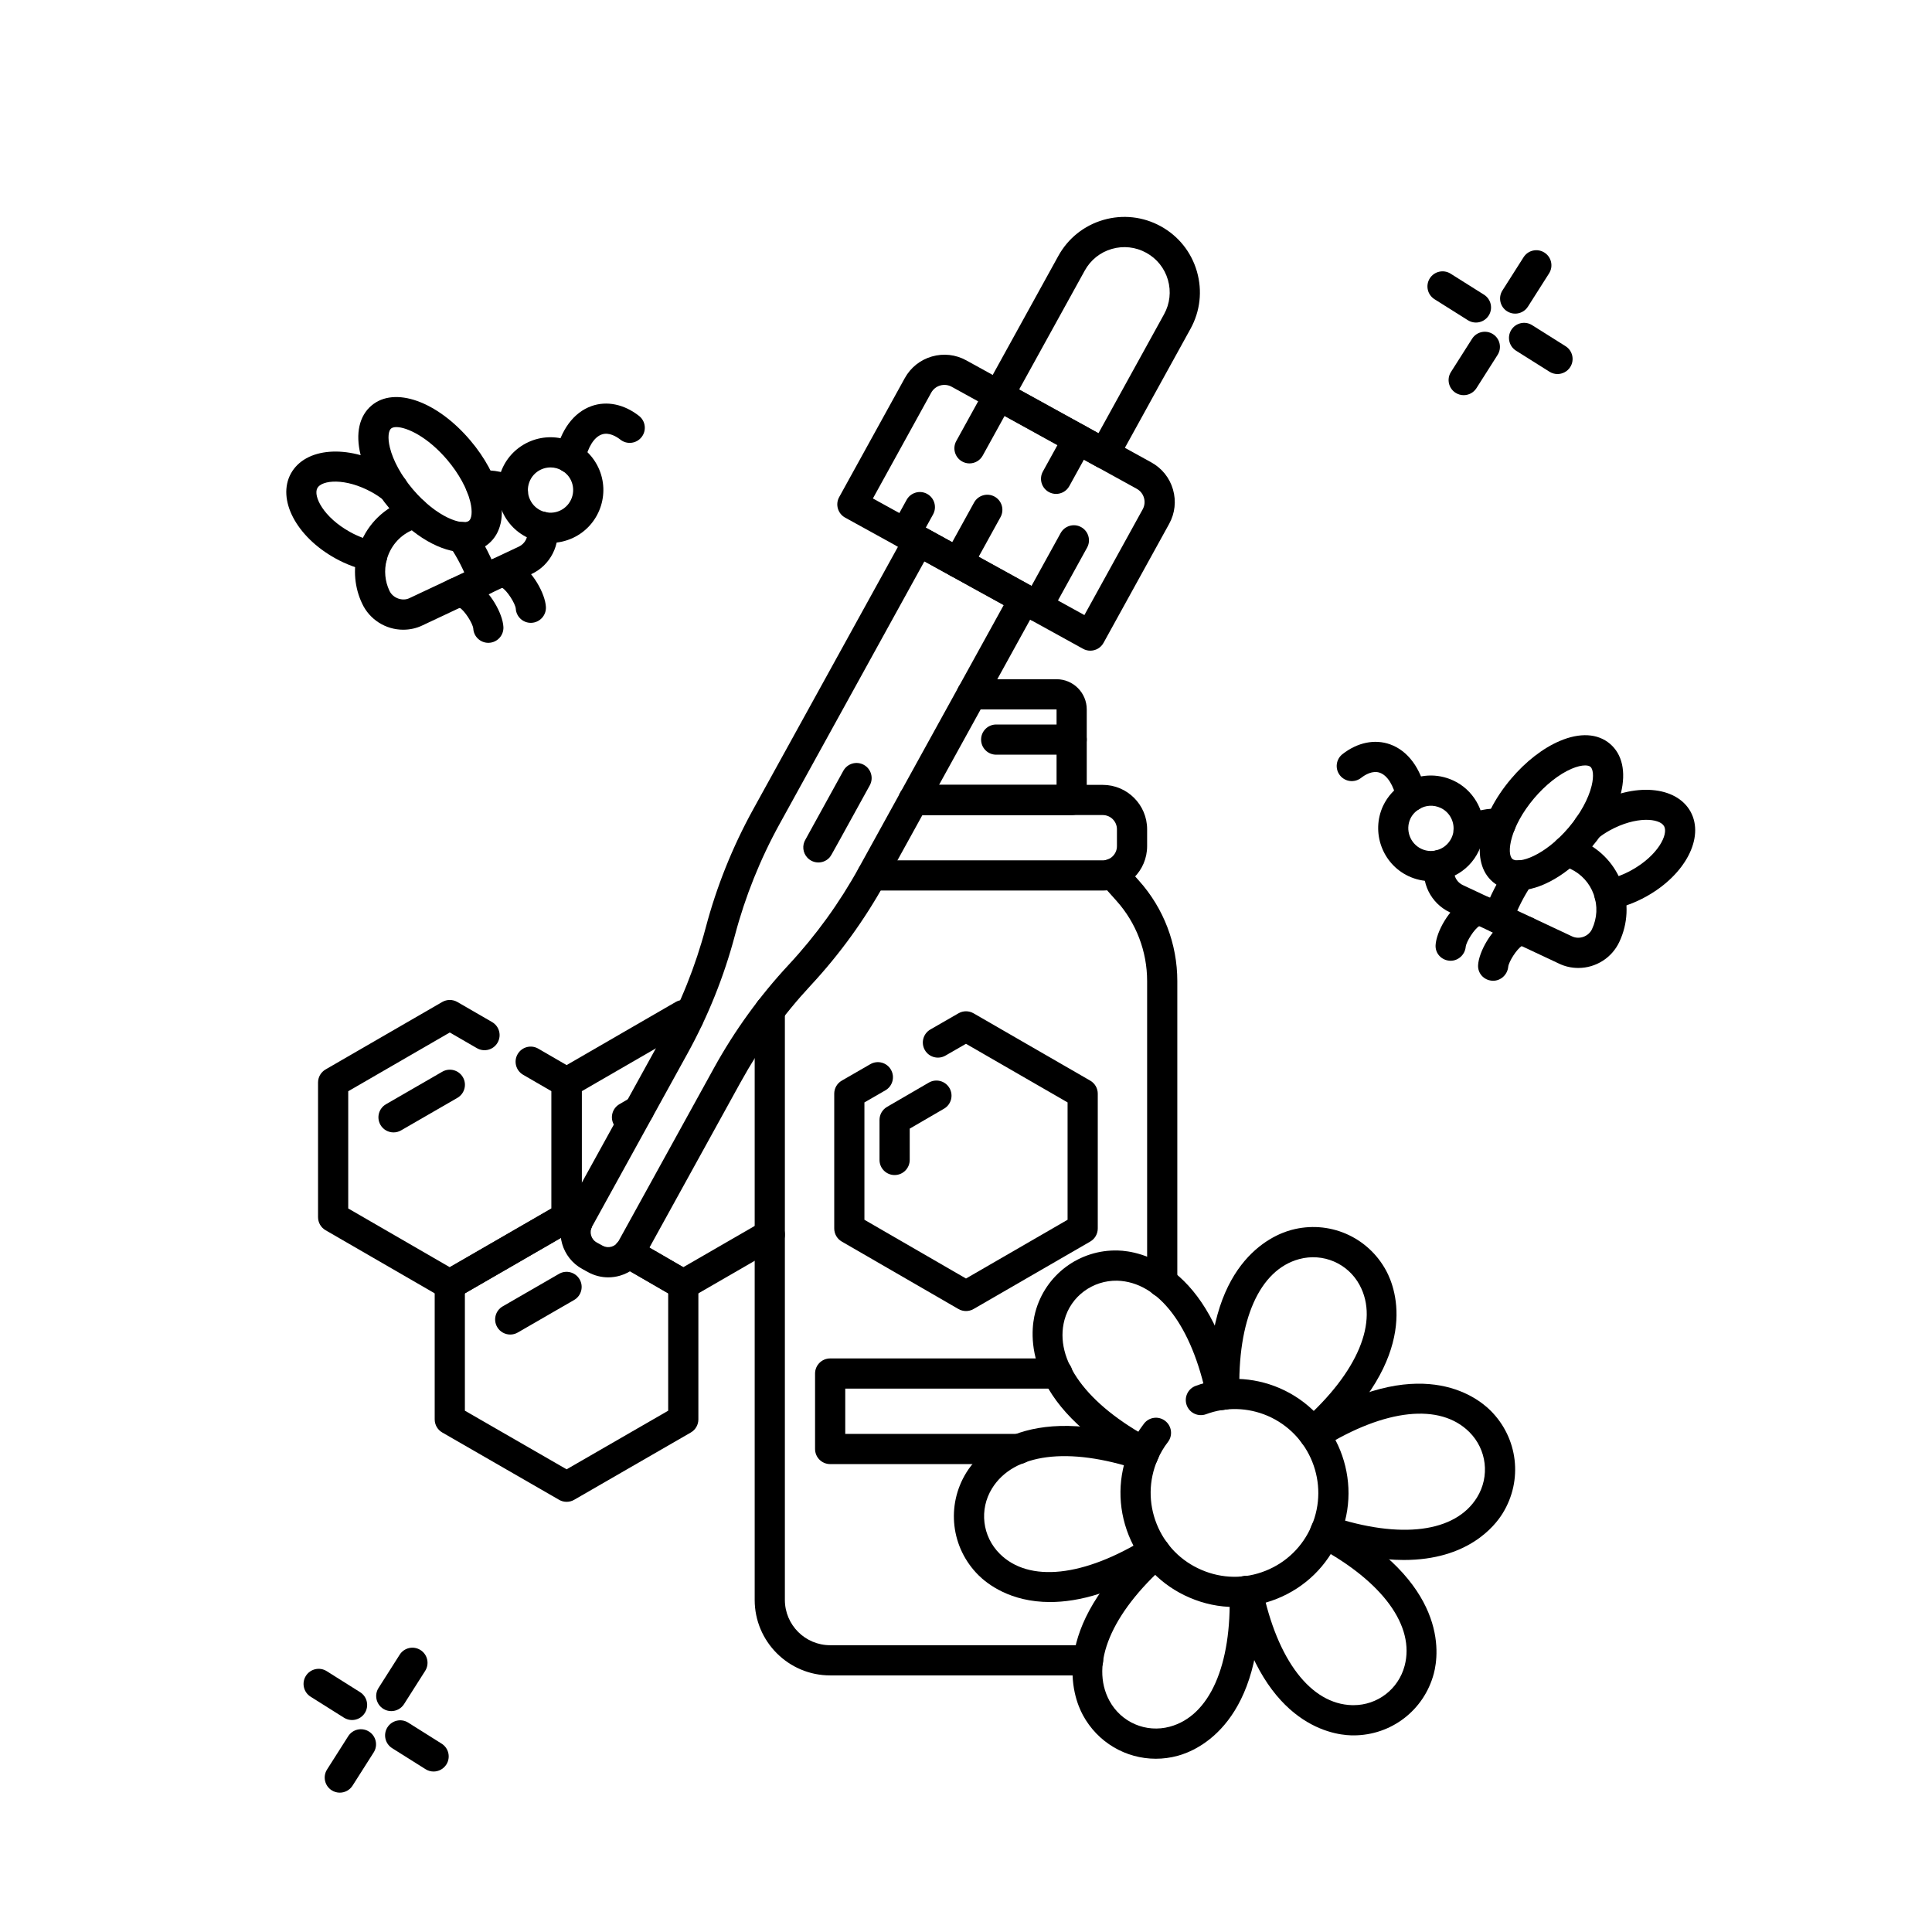 <?xml version="1.0" encoding="utf-8"?>
<!-- Generator: Adobe Illustrator 24.2.3, SVG Export Plug-In . SVG Version: 6.00 Build 0)  -->
<svg version="1.1" id="_x30_5" xmlns="http://www.w3.org/2000/svg" xmlns:xlink="http://www.w3.org/1999/xlink" x="0px" y="0px"
	 viewBox="0 0 128 128" style="enable-background:new 0 0 128 128;" xml:space="preserve">
<g>
	<g>
		<g>
			<g>
				<path d="M71,54H60.52c-0.553,0-1-0.448-1-1s0.447-1,1-1H70v-5h-5.62c-0.553,0-1-0.448-1-1s0.447-1,1-1H70c1.103,0,2,0.897,2,2v6
					C72,53.552,71.553,54,71,54z"/>
			</g>
		</g>
		<g>
			<g>
				<path d="M71,50h-5c-0.553,0-1-0.448-1-1s0.447-1,1-1h5c0.553,0,1,0.448,1,1S71.553,50,71,50z"/>
			</g>
		</g>
	</g>
	<g>
		<g>
			<g>
				<path d="M29.8,86.11c-0.173,0-0.346-0.045-0.501-0.134l-7.729-4.47c-0.309-0.179-0.499-0.509-0.499-0.866v-8.92
					c0-0.357,0.19-0.687,0.499-0.866l7.729-4.47c0.311-0.179,0.691-0.179,1.002,0l2.3,1.33c0.478,0.276,0.642,0.888,0.364,1.366
					c-0.276,0.478-0.887,0.641-1.366,0.365L29.8,68.405l-6.729,3.892v7.767l6.729,3.892l6.74-3.892v-7.767l-1.882-1.091
					c-0.478-0.277-0.641-0.889-0.363-1.367s0.887-0.641,1.367-0.363l2.38,1.38c0.309,0.179,0.498,0.509,0.498,0.865v8.92
					c0,0.357-0.19,0.688-0.5,0.866l-7.74,4.47C30.146,86.065,29.973,86.11,29.8,86.11z"/>
			</g>
		</g>
		<g>
			<g>
				<path d="M26.073,75.025c-0.346,0-0.682-0.179-0.867-0.5c-0.276-0.478-0.112-1.09,0.366-1.366l3.731-2.155
					c0.477-0.276,1.09-0.113,1.366,0.366c0.276,0.478,0.112,1.09-0.366,1.366l-3.731,2.155
					C26.415,74.982,26.243,75.025,26.073,75.025z"/>
			</g>
		</g>
		<g>
			<g>
				<path d="M37.54,99.5c-0.173,0-0.345-0.044-0.499-0.134l-7.74-4.46c-0.31-0.178-0.501-0.509-0.501-0.866v-8.93
					c0-0.357,0.19-0.688,0.5-0.866l7.74-4.47c0.309-0.179,0.692-0.179,1.001,0.001l0.69,0.4c0.479,0.277,0.642,0.889,0.364,1.366
					c-0.277,0.478-0.892,0.64-1.366,0.364l-0.19-0.11L30.8,85.687v7.775l6.74,3.884l6.729-3.883v-7.776l-3.131-1.811
					c-0.478-0.277-0.642-0.889-0.364-1.367c0.275-0.478,0.886-0.643,1.366-0.365l3.63,2.1c0.309,0.179,0.499,0.509,0.499,0.866v8.93
					c0,0.357-0.19,0.688-0.5,0.866l-7.729,4.46C37.885,99.456,37.713,99.5,37.54,99.5z"/>
			</g>
		</g>
		<g>
			<g>
				<path d="M33.805,88.417c-0.346,0-0.682-0.179-0.867-0.5c-0.276-0.478-0.112-1.09,0.366-1.366l3.732-2.155
					c0.477-0.277,1.089-0.113,1.366,0.366c0.276,0.478,0.112,1.09-0.366,1.366l-3.732,2.155
					C34.146,88.375,33.975,88.417,33.805,88.417z"/>
			</g>
		</g>
		<g>
			<g>
				<path d="M38.229,82.04c-0.17,0-0.343-0.043-0.5-0.135l-0.69-0.4c-0.309-0.179-0.499-0.508-0.499-0.865v-8.92
					c0-0.357,0.19-0.687,0.499-0.866l7.729-4.47c0.309-0.178,0.687-0.18,0.997-0.002l0.351,0.2c0.479,0.273,0.646,0.884,0.372,1.364
					c-0.243,0.425-0.752,0.605-1.199,0.448l-6.749,3.903v7.767l0.191,0.111c0.479,0.277,0.642,0.889,0.364,1.366
					C38.91,81.861,38.574,82.04,38.229,82.04z"/>
			</g>
		</g>
		<g>
			<g>
				<path d="M45.27,86.11c-0.173,0-0.346-0.045-0.501-0.134l-3.63-2.1c-0.478-0.277-0.642-0.889-0.364-1.367
					c0.275-0.478,0.886-0.643,1.366-0.365l3.129,1.811l5.23-3.021c0.477-0.278,1.089-0.113,1.366,0.366
					c0.276,0.478,0.112,1.09-0.366,1.366l-5.73,3.31C45.615,86.065,45.442,86.11,45.27,86.11z"/>
			</g>
		</g>
		<g>
			<g>
				<path d="M41.541,75.02c-0.345,0-0.68-0.178-0.865-0.497c-0.277-0.477-0.116-1.089,0.361-1.367l0.79-0.46
					c0.477-0.279,1.09-0.117,1.367,0.361c0.277,0.477,0.116,1.089-0.361,1.367l-0.79,0.46C41.885,74.977,41.712,75.02,41.541,75.02z
					"/>
			</g>
		</g>
	</g>
	<g>
		<g>
			<path d="M72.09,111H55c-2.757,0-5-2.243-5-5V66.94c0-0.552,0.447-1,1-1s1,0.448,1,1V106c0,1.654,1.346,3,3,3h17.09
				c0.553,0,1,0.448,1,1S72.643,111,72.09,111z"/>
		</g>
	</g>
	<g>
		<g>
			<path d="M77,85.94c-0.553,0-1-0.448-1-1V65c0-1.97-0.723-3.86-2.034-5.322l-1.002-1.122c-0.367-0.412-0.332-1.044,0.08-1.412
				c0.41-0.368,1.043-0.333,1.412,0.08l1,1.12C77.096,60.172,78,62.537,78,65v19.94C78,85.492,77.553,85.94,77,85.94z"/>
		</g>
	</g>
	<g>
		<g>
			<g>
				<path d="M64,86.86c-0.173,0-0.346-0.045-0.501-0.134l-7.73-4.47c-0.309-0.179-0.499-0.509-0.499-0.866v-8.93
					c0-0.357,0.19-0.688,0.501-0.866l1.891-1.09c0.479-0.277,1.091-0.112,1.365,0.367c0.276,0.479,0.111,1.09-0.367,1.366
					l-1.39,0.801v7.775L64,84.705l6.73-3.892v-7.775l-6.731-3.884l-1.361,0.783c-0.478,0.275-1.089,0.111-1.365-0.368
					c-0.275-0.479-0.11-1.09,0.369-1.365l1.86-1.07c0.31-0.179,0.688-0.178,0.998,0l7.73,4.46c0.31,0.179,0.5,0.509,0.5,0.866v8.93
					c0,0.357-0.19,0.687-0.499,0.866l-7.73,4.47C64.346,86.815,64.173,86.86,64,86.86z"/>
			</g>
		</g>
		<g>
			<g>
				<path d="M59.27,77.85c-0.553,0-1-0.448-1-1V74.2c0-0.356,0.189-0.686,0.497-0.865l2.771-1.61
					c0.477-0.277,1.089-0.116,1.367,0.362c0.278,0.478,0.116,1.089-0.361,1.367l-2.273,1.321v2.075
					C60.27,77.402,59.822,77.85,59.27,77.85z"/>
			</g>
		</g>
	</g>
	<g>
		<g>
			<g>
				<path d="M67.49,97H55c-0.553,0-1-0.448-1-1v-5c0-0.552,0.447-1,1-1h15.06c0.553,0,1,0.448,1,1s-0.447,1-1,1H56v3h11.49
					c0.553,0,1,0.448,1,1S68.043,97,67.49,97z"/>
			</g>
		</g>
	</g>
	<g>
		<g>
			<g>
				<path d="M106.629,60.26c-0.463,0-0.879-0.324-0.978-0.795c-0.113-0.541,0.233-1.071,0.773-1.184
					c0.559-0.117,1.133-0.333,1.661-0.625c1.762-0.975,2.46-2.378,2.166-2.917c-0.294-0.532-1.853-0.689-3.618,0.286
					c-0.257,0.145-0.522,0.319-0.783,0.515c-0.44,0.331-1.069,0.244-1.4-0.199c-0.331-0.442-0.242-1.069,0.199-1.4
					c0.33-0.248,0.671-0.471,1.011-0.662c2.609-1.443,5.393-1.222,6.345,0.497c0.94,1.725-0.356,4.195-2.951,5.629
					c-0.699,0.388-1.467,0.676-2.219,0.833C106.766,60.253,106.697,60.26,106.629,60.26z"/>
			</g>
		</g>
		<g>
			<g>
				<path d="M93.509,53.75c-0.459,0-0.873-0.318-0.976-0.785c-0.208-0.944-0.612-1.588-1.111-1.767
					c-0.482-0.175-0.988,0.138-1.246,0.339c-0.434,0.341-1.062,0.265-1.403-0.17s-0.265-1.063,0.171-1.404
					c0.99-0.776,2.139-1.011,3.155-0.647c1.176,0.423,2.024,1.566,2.388,3.22c0.119,0.54-0.223,1.073-0.762,1.191
					C93.652,53.743,93.58,53.75,93.509,53.75z"/>
			</g>
		</g>
		<g>
			<g>
				<path d="M104.57,64.13c-0.453,0-0.885-0.097-1.283-0.289l-7.231-3.396c-1.267-0.604-1.944-1.978-1.654-3.343
					c0.081-0.378,0.372-0.676,0.749-0.765c0.448-0.106,0.818-0.406,1.016-0.824c0.081-0.169,0.129-0.354,0.135-0.516
					c0.012-0.364,0.221-0.694,0.546-0.859c0.835-0.423,1.769-0.643,2.682-0.542c0.549,0.06,0.945,0.553,0.886,1.102
					c-0.06,0.549-0.552,0.941-1.103,0.886c-0.054-0.006-0.107-0.004-0.161-0.004c-0.322,0-0.639,0.051-0.946,0.153
					c-0.056,0.219-0.134,0.435-0.232,0.641c-0.339,0.717-0.901,1.287-1.597,1.633c0.077,0.27,0.268,0.502,0.536,0.63l7.233,3.397
					c0.487,0.234,1.102,0.011,1.329-0.477c0.343-0.73,0.383-1.545,0.112-2.298c-0.27-0.753-0.817-1.354-1.542-1.695l-0.635-0.303
					c-0.498-0.238-0.71-0.834-0.472-1.333c0.236-0.498,0.829-0.71,1.333-0.473l0.63,0.3c1.204,0.566,2.118,1.571,2.568,2.828
					c0.45,1.255,0.385,2.611-0.184,3.82C106.798,63.452,105.731,64.13,104.57,64.13z"/>
			</g>
		</g>
		<g>
			<g>
				<path d="M99.24,61.831c-0.115,0-0.231-0.02-0.346-0.062c-0.519-0.191-0.783-0.766-0.593-1.284
					c0.411-1.115,0.937-2.145,1.563-3.059c0.312-0.456,0.935-0.572,1.391-0.26c0.455,0.312,0.571,0.935,0.26,1.39
					c-0.533,0.779-0.983,1.661-1.337,2.621C100.029,61.58,99.647,61.831,99.24,61.831z"/>
			</g>
		</g>
		<g>
			<g>
				<path d="M100.543,58.996c-0.625,0-1.187-0.181-1.636-0.562c-1.521-1.291-1.002-4.231,1.209-6.841
					c0.961-1.135,2.102-2.022,3.213-2.497c1.337-0.573,2.521-0.508,3.335,0.182c0.813,0.689,1.072,1.847,0.728,3.26
					c-0.286,1.174-0.974,2.445-1.936,3.581C103.897,57.958,102.038,58.996,100.543,58.996z M105.019,50.711
					c-0.224,0-0.53,0.064-0.902,0.224c-0.819,0.35-1.721,1.062-2.475,1.951c-1.604,1.894-1.845,3.68-1.441,4.022
					c0.408,0.342,2.127-0.191,3.73-2.083c0.754-0.89,1.307-1.896,1.518-2.761c0.167-0.684,0.082-1.126-0.077-1.26
					C105.304,50.747,105.184,50.711,105.019,50.711z"/>
			</g>
		</g>
		<g>
			<g>
				<path d="M96.109,63.653c-0.024,0-0.049-0.001-0.074-0.003c-0.541-0.042-0.952-0.486-0.924-1.028
					c0.048-0.889,0.887-2.393,1.898-2.998c0.572-0.342,1.18-0.393,1.709-0.143c0.5,0.235,0.714,0.831,0.479,1.331
					c-0.212,0.449-0.715,0.672-1.181,0.536c-0.338,0.195-0.874,1.04-0.909,1.384C97.057,63.248,96.619,63.653,96.109,63.653z"/>
			</g>
		</g>
		<g>
			<g>
				<path d="M98.925,64.978c-0.024,0-0.049-0.001-0.074-0.003c-0.541-0.042-0.952-0.486-0.924-1.028
					c0.048-0.889,0.887-2.392,1.898-2.998c0.571-0.341,1.178-0.393,1.708-0.144c0.5,0.235,0.715,0.831,0.48,1.331
					c-0.213,0.45-0.714,0.671-1.181,0.536c-0.338,0.195-0.874,1.04-0.909,1.384C99.872,64.572,99.436,64.978,98.925,64.978z"/>
			</g>
		</g>
		<g>
			<g>
				<path d="M94.805,58.379c-0.511,0-1.022-0.113-1.491-0.334c-1.737-0.82-2.491-2.909-1.681-4.655
					c0.305-0.638,0.777-1.154,1.371-1.502c0.975-0.608,2.215-0.677,3.29-0.173c1.284,0.595,2.091,1.952,2.004,3.376
					c-0.033,0.551-0.479,0.981-1.06,0.937c-0.551-0.034-0.971-0.508-0.937-1.059c0.037-0.609-0.305-1.188-0.852-1.441
					c-0.466-0.218-0.991-0.19-1.411,0.071c-0.271,0.159-0.47,0.376-0.597,0.643c-0.345,0.743-0.021,1.642,0.725,1.995
					c0.308,0.146,0.656,0.182,0.975,0.103c0.536-0.133,1.078,0.197,1.21,0.733c0.131,0.536-0.197,1.078-0.733,1.209
					C95.351,58.347,95.077,58.379,94.805,58.379z"/>
			</g>
		</g>
	</g>
	<g>
		<g>
			<g>
				<path d="M24.651,37.85c-0.068,0-0.137-0.007-0.206-0.021c-0.75-0.157-1.518-0.445-2.22-0.833
					c-2.594-1.434-3.892-3.904-2.953-5.624c0.954-1.725,3.738-1.945,6.342-0.506c0.342,0.192,0.682,0.415,1.016,0.665
					c0.442,0.331,0.532,0.958,0.201,1.4c-0.331,0.441-0.957,0.533-1.4,0.201c-0.264-0.198-0.529-0.372-0.79-0.518
					c-1.76-0.973-3.318-0.815-3.615-0.278c-0.291,0.533,0.406,1.937,2.168,2.911c0.53,0.293,1.104,0.509,1.662,0.626
					c0.54,0.113,0.887,0.644,0.773,1.184C25.53,37.526,25.114,37.85,24.651,37.85z"/>
			</g>
		</g>
		<g>
			<g>
				<path d="M37.771,31.34c-0.071,0-0.144-0.007-0.216-0.023c-0.54-0.119-0.881-0.652-0.762-1.191
					c0.364-1.654,1.213-2.798,2.39-3.22c1.013-0.365,2.163-0.128,3.154,0.648c0.435,0.341,0.511,0.969,0.17,1.404
					c-0.341,0.435-0.969,0.512-1.404,0.17c-0.257-0.202-0.763-0.516-1.244-0.34c-0.499,0.179-0.904,0.823-1.112,1.768
					C38.644,31.022,38.229,31.34,37.771,31.34z"/>
			</g>
		</g>
		<g>
			<g>
				<path d="M33.979,33.62c-0.154,0-0.312-0.036-0.459-0.112c-0.448-0.231-0.905-0.338-1.452-0.339
					c-0.031,0-0.064,0.001-0.095,0.004c-0.554,0.062-1.045-0.333-1.106-0.88c-0.063-0.549,0.331-1.044,0.88-1.107
					c0.923-0.102,1.869,0.119,2.693,0.545c0.49,0.254,0.682,0.857,0.428,1.348C34.69,33.423,34.342,33.62,33.979,33.62z"/>
			</g>
		</g>
		<g>
			<g>
				<path d="M26.71,41.72c-1.161,0-2.228-0.678-2.716-1.729c-0.499-1.043-0.61-2.252-0.312-3.395
					c0.382-1.447,1.367-2.632,2.705-3.253l0.623-0.296c0.499-0.238,1.096-0.024,1.333,0.474c0.237,0.499,0.024,1.095-0.474,1.333
					l-0.631,0.3c-0.805,0.374-1.394,1.084-1.622,1.952c-0.179,0.685-0.113,1.407,0.186,2.034c0.233,0.5,0.874,0.709,1.321,0.49
					l7.25-3.414c0.421-0.196,0.65-0.655,0.551-1.095C34.908,35.048,34.9,34.974,34.9,34.9c0-0.552,0.447-1.005,1-1.005
					c0.504,0,0.92,0.368,0.99,0.852c0.268,1.331-0.426,2.702-1.669,3.28l-7.236,3.408C27.597,41.623,27.164,41.72,26.71,41.72z"/>
			</g>
		</g>
		<g>
			<g>
				<path d="M32.04,39.42c-0.408,0-0.791-0.252-0.939-0.657c-0.347-0.949-0.796-1.83-1.336-2.618
					c-0.312-0.456-0.195-1.078,0.26-1.39c0.457-0.312,1.078-0.195,1.391,0.26c0.634,0.926,1.16,1.956,1.564,3.062
					c0.189,0.519-0.078,1.093-0.597,1.283C32.27,39.4,32.154,39.42,32.04,39.42z"/>
			</g>
		</g>
		<g>
			<g>
				<path d="M30.736,36.585c-1.495,0-3.354-1.038-4.913-2.877c-0.962-1.135-1.649-2.407-1.936-3.581
					c-0.345-1.413-0.086-2.571,0.728-3.26c1.523-1.289,4.339-0.293,6.549,2.316c0.962,1.135,1.649,2.407,1.936,3.581
					c0.345,1.413,0.086,2.571-0.728,3.26C31.923,36.404,31.361,36.585,30.736,36.585z M26.261,28.296
					c-0.157,0-0.277,0.033-0.353,0.097c-0.159,0.134-0.244,0.576-0.077,1.26c0.211,0.865,0.764,1.872,1.518,2.761
					c1.604,1.893,3.328,2.428,3.73,2.083c0.159-0.134,0.244-0.576,0.077-1.26c-0.211-0.865-0.764-1.872-1.518-2.761
					C28.333,28.935,26.948,28.296,26.261,28.296z"/>
			</g>
		</g>
		<g>
			<g>
				<path d="M35.168,41.265c-0.527,0-0.968-0.412-0.997-0.944c-0.036-0.345-0.571-1.188-0.908-1.383
					c-0.466,0.137-0.968-0.085-1.18-0.536c-0.235-0.5-0.021-1.095,0.479-1.331c0.529-0.25,1.137-0.2,1.707,0.143
					c1.013,0.605,1.852,2.108,1.899,2.998c0.028,0.551-0.395,1.022-0.946,1.051C35.204,41.264,35.186,41.265,35.168,41.265z"/>
			</g>
		</g>
		<g>
			<g>
				<path d="M32.353,42.589c-0.527,0-0.969-0.413-0.997-0.946c-0.036-0.345-0.571-1.187-0.908-1.382
					c-0.469,0.136-0.969-0.086-1.181-0.536c-0.234-0.5-0.021-1.096,0.479-1.331c0.53-0.25,1.138-0.199,1.709,0.144
					c1.013,0.607,1.852,2.11,1.897,2.999c0.028,0.552-0.396,1.022-0.947,1.05C32.388,42.589,32.37,42.589,32.353,42.589z"/>
			</g>
		</g>
		<g>
			<g>
				<path d="M36.477,35.969c-0.4,0-0.801-0.069-1.188-0.208c-0.88-0.317-1.583-0.958-1.98-1.803h-0.001
					c-0.397-0.846-0.442-1.796-0.126-2.676s0.957-1.583,1.803-1.981c1.747-0.82,3.837-0.07,4.658,1.677
					c0.82,1.747,0.067,3.836-1.678,4.657C37.49,35.857,36.984,35.969,36.477,35.969z M36.472,30.968
					c-0.214,0-0.431,0.046-0.637,0.143c-0.362,0.17-0.637,0.472-0.772,0.849c-0.136,0.377-0.116,0.785,0.055,1.147v0
					c0.17,0.362,0.472,0.637,0.849,0.772c0.375,0.134,0.783,0.117,1.146-0.054c0.748-0.352,1.07-1.248,0.719-1.997
					C37.576,31.286,37.035,30.968,36.472,30.968z"/>
			</g>
		</g>
	</g>
	<g>
		<g>
			<path d="M73.06,59H57.77c-0.553,0-1-0.448-1-1s0.447-1,1-1h15.29c0.519,0,0.94-0.422,0.94-0.94v-1.12
				c0-0.518-0.422-0.94-0.94-0.94H60.52c-0.553,0-1-0.448-1-1s0.447-1,1-1h12.54c1.621,0,2.94,1.319,2.94,2.94v1.12
				C76,57.681,74.681,59,73.06,59z"/>
		</g>
	</g>
	<g>
		<g>
			<g>
				<g>
					<path d="M72.235,43.109c-0.163,0-0.329-0.04-0.481-0.125l-15.763-8.691c-0.484-0.267-0.66-0.875-0.394-1.358l4.346-7.881
						c0.387-0.702,1.024-1.211,1.794-1.434c0.769-0.222,1.579-0.133,2.282,0.255l12.259,6.76c0.702,0.386,1.212,1.023,1.435,1.793
						s0.132,1.58-0.255,2.282l-4.346,7.881C72.93,42.922,72.588,43.109,72.235,43.109z M57.832,33.024l14.012,7.726l3.862-7.006
						c0.129-0.234,0.159-0.504,0.085-0.761c-0.074-0.256-0.244-0.469-0.478-0.598l-12.26-6.76c-0.235-0.129-0.507-0.158-0.761-0.085
						c-0.257,0.074-0.469,0.244-0.598,0.478L57.832,33.024z"/>
				</g>
			</g>
			<g>
				<g>
					<path d="M73.169,31.062c-0.167,0-0.334-0.042-0.482-0.125l-7.006-3.863c-0.232-0.128-0.404-0.343-0.479-0.598
						c-0.073-0.255-0.043-0.528,0.085-0.761l4.829-8.757c0.645-1.169,1.706-2.018,2.989-2.389c1.283-0.37,2.633-0.22,3.804,0.425
						c1.169,0.645,2.018,1.706,2.389,2.989s0.22,2.634-0.425,3.803l-4.828,8.757c-0.128,0.232-0.344,0.404-0.599,0.478
						C73.355,31.048,73.262,31.062,73.169,31.062z M67.521,25.806l5.255,2.897l4.345-7.881c0.388-0.702,0.479-1.512,0.256-2.282
						c-0.223-0.77-0.732-1.407-1.434-1.793c0,0,0,0-0.001,0c-0.702-0.388-1.514-0.476-2.281-0.255
						c-0.77,0.223-1.406,0.732-1.793,1.434L67.521,25.806z"/>
				</g>
			</g>
			<g>
				<g>
					<path d="M40.295,84.628c-0.464,0-0.922-0.117-1.339-0.347l-0.386-0.212c-1.342-0.74-1.831-2.434-1.092-3.776l6.323-11.469
						c1.282-2.325,2.276-4.804,2.956-7.369c0.721-2.723,1.777-5.355,3.138-7.824l10.08-18.282c0.268-0.483,0.876-0.66,1.358-0.393
						l7.006,3.863c0.484,0.267,0.66,0.875,0.394,1.358l-10.08,18.282c-1.361,2.468-3.023,4.765-4.942,6.829
						c-1.808,1.944-3.373,4.108-4.654,6.432l-6.324,11.47c-0.358,0.65-0.948,1.122-1.662,1.328
						C40.814,84.592,40.554,84.628,40.295,84.628z M61.244,37.19l-9.597,17.406c-1.282,2.326-2.277,4.805-2.956,7.37
						c-0.722,2.724-1.777,5.355-3.138,7.823L39.23,81.258c-0.208,0.376-0.07,0.852,0.306,1.059l0.386,0.212
						c0.183,0.101,0.391,0.125,0.594,0.066c0.199-0.058,0.364-0.189,0.465-0.372l6.324-11.47c1.36-2.467,3.022-4.764,4.941-6.828
						c1.808-1.944,3.374-4.108,4.655-6.433l9.598-17.406L61.244,37.19z"/>
				</g>
			</g>
			<g>
				<g>
					<path d="M54.22,57.14c-0.264,0-0.527-0.104-0.724-0.31c-0.32-0.335-0.361-0.836-0.129-1.214
						c0.054-0.095,0.256-0.462,0.563-1.023l1.944-3.528c0.269-0.483,0.874-0.659,1.359-0.391c0.482,0.267,0.658,0.875,0.391,1.359
						l-1.941,3.523c-0.657,1.195-0.657,1.195-0.773,1.306C54.717,57.048,54.468,57.14,54.22,57.14z"/>
				</g>
			</g>
		</g>
		<g>
			<g>
				<path d="M59.976,36.349c-0.163,0-0.329-0.04-0.481-0.125c-0.484-0.267-0.66-0.875-0.394-1.358l0.966-1.751
					c0.267-0.483,0.876-0.659,1.358-0.393c0.484,0.267,0.66,0.875,0.394,1.358l-0.966,1.751
					C60.67,36.162,60.328,36.349,59.976,36.349z"/>
			</g>
		</g>
		<g>
			<g>
				<path d="M69.968,32.723c-0.163,0-0.329-0.04-0.482-0.125c-0.483-0.267-0.659-0.875-0.393-1.358l1.449-2.627
					c0.267-0.484,0.875-0.66,1.359-0.393c0.483,0.267,0.659,0.875,0.393,1.358l-1.449,2.627
					C70.662,32.537,70.32,32.723,69.968,32.723z"/>
			</g>
		</g>
		<g>
			<g>
				<path d="M64.23,30.702c-0.163,0-0.329-0.04-0.481-0.125c-0.484-0.267-0.66-0.875-0.394-1.358l1.932-3.503
					c0.268-0.483,0.877-0.66,1.358-0.393c0.484,0.267,0.66,0.875,0.394,1.358l-1.932,3.503
					C64.925,30.515,64.583,30.702,64.23,30.702z"/>
			</g>
		</g>
		<g>
			<g>
				<path d="M63.479,38.28c-0.163,0-0.329-0.04-0.481-0.124c-0.484-0.267-0.66-0.875-0.394-1.359l1.931-3.503
					c0.267-0.483,0.876-0.659,1.358-0.393c0.484,0.267,0.66,0.875,0.394,1.359l-1.931,3.503
					C64.173,38.094,63.831,38.28,63.479,38.28z"/>
			</g>
		</g>
		<g>
			<g>
				<path d="M68.732,41.177c-0.163,0-0.329-0.04-0.481-0.125c-0.484-0.267-0.66-0.875-0.394-1.358l2.414-4.378
					c0.267-0.483,0.877-0.659,1.358-0.393c0.484,0.267,0.66,0.875,0.394,1.358l-2.414,4.378
					C69.427,40.991,69.085,41.177,68.732,41.177z"/>
			</g>
		</g>
	</g>
	<g>
		<g>
			<g>
				<path d="M96.973,26.181c-0.184,0-0.369-0.05-0.536-0.156c-0.466-0.296-0.604-0.915-0.307-1.38l1.4-2.202
					c0.296-0.466,0.913-0.604,1.381-0.307c0.466,0.296,0.604,0.915,0.307,1.38l-1.4,2.202
					C97.627,26.017,97.304,26.181,96.973,26.181z"/>
			</g>
		</g>
		<g>
			<g>
				<path d="M100.384,20.779c-0.184,0-0.369-0.05-0.536-0.156c-0.466-0.296-0.604-0.915-0.307-1.38l1.4-2.202
					c0.296-0.466,0.913-0.604,1.381-0.307c0.466,0.296,0.604,0.915,0.307,1.38l-1.4,2.202
					C101.038,20.615,100.715,20.779,100.384,20.779z"/>
			</g>
		</g>
		<g>
			<g>
				<path d="M97.784,21.37c-0.182,0-0.366-0.049-0.532-0.154l-2.213-1.393c-0.467-0.294-0.607-0.912-0.313-1.379
					c0.295-0.466,0.911-0.608,1.38-0.313l2.213,1.393c0.467,0.294,0.607,0.912,0.313,1.379C98.441,21.205,98.116,21.37,97.784,21.37
					z"/>
			</g>
		</g>
		<g>
			<g>
				<path d="M103.187,24.781c-0.182,0-0.366-0.049-0.531-0.154l-2.214-1.393c-0.468-0.294-0.608-0.911-0.314-1.379
					c0.295-0.466,0.913-0.607,1.379-0.313l2.214,1.393c0.468,0.294,0.608,0.911,0.314,1.379
					C103.844,24.615,103.519,24.781,103.187,24.781z"/>
			</g>
		</g>
	</g>
	<g>
		<g>
			<g>
				<path d="M22.512,118.768c-0.184,0-0.369-0.05-0.536-0.156c-0.466-0.296-0.604-0.915-0.307-1.38l1.4-2.202
					c0.296-0.466,0.913-0.605,1.381-0.307c0.466,0.296,0.604,0.915,0.307,1.38l-1.4,2.202
					C23.166,118.604,22.843,118.768,22.512,118.768z"/>
			</g>
		</g>
		<g>
			<g>
				<path d="M25.923,113.366c-0.184,0-0.369-0.05-0.536-0.156c-0.466-0.296-0.604-0.915-0.307-1.38l1.4-2.202
					c0.296-0.467,0.913-0.604,1.381-0.307c0.466,0.296,0.604,0.915,0.307,1.38l-1.4,2.202
					C26.577,113.202,26.254,113.366,25.923,113.366z"/>
			</g>
		</g>
		<g>
			<g>
				<path d="M23.323,113.957c-0.182,0-0.366-0.049-0.532-0.154l-2.213-1.393c-0.467-0.294-0.607-0.912-0.313-1.379
					c0.295-0.466,0.911-0.608,1.38-0.313l2.213,1.393c0.467,0.294,0.607,0.912,0.313,1.379
					C23.98,113.792,23.655,113.957,23.323,113.957z"/>
			</g>
		</g>
		<g>
			<g>
				<path d="M28.726,117.368c-0.182,0-0.366-0.049-0.531-0.154l-2.214-1.393c-0.468-0.294-0.608-0.911-0.314-1.379
					c0.295-0.467,0.913-0.608,1.379-0.313l2.214,1.393c0.468,0.294,0.608,0.911,0.314,1.379
					C29.383,117.202,29.058,117.368,28.726,117.368z"/>
			</g>
		</g>
	</g>
	<g>
		<g>
			<g>
				<path d="M75.809,97.23c-0.159,0-0.32-0.038-0.471-0.119c-7.679-4.111-7.105-8.825-6.747-10.172
					c0.66-2.481,2.923-4.166,5.482-4.09c1.394,0.04,6.079,0.833,7.836,9.37c0.111,0.541-0.237,1.07-0.778,1.181
					c-0.537,0.112-1.069-0.238-1.181-0.778c-0.985-4.79-3.204-7.696-5.935-7.773c-1.612-0.03-3.071,1.025-3.492,2.605
					c-0.701,2.637,1.451,5.588,5.758,7.895c0.487,0.26,0.671,0.867,0.41,1.354C76.511,97.039,76.166,97.23,75.809,97.23z"/>
			</g>
		</g>
		<g>
			<g>
				<path d="M76.576,116.521c-1.984,0-3.852-1.075-4.834-2.895c-0.662-1.227-2.317-5.679,4.193-11.463
					c0.412-0.368,1.043-0.331,1.412,0.083c0.366,0.413,0.329,1.045-0.084,1.412c-3.652,3.245-5.059,6.616-3.762,9.018
					c0.777,1.439,2.424,2.148,4.002,1.721c2.636-0.712,4.115-4.055,3.957-8.944c-0.019-0.552,0.415-1.014,0.967-1.032
					c0.507-0.027,1.015,0.415,1.031,0.967c0.282,8.713-4.088,10.576-5.434,10.939C77.543,116.458,77.056,116.521,76.576,116.521z"/>
			</g>
		</g>
		<g>
			<g>
				<path d="M93.007,103.353c-1.502,0-3.312-0.281-5.483-1.004c-0.523-0.175-0.807-0.741-0.633-1.265
					c0.175-0.524,0.738-0.808,1.266-0.633c4.639,1.547,8.265,1.082,9.699-1.242c0.86-1.395,0.65-3.177-0.511-4.335
					c-1.937-1.93-5.571-1.544-9.728,1.036c-0.47,0.292-1.086,0.146-1.377-0.322c-0.291-0.469-0.146-1.086,0.322-1.377
					c7.41-4.598,11.206-1.738,12.194-0.752c1.821,1.816,2.15,4.613,0.8,6.801C99.018,101.134,97.227,103.353,93.007,103.353z"/>
			</g>
		</g>
		<g>
			<g>
				<path d="M86.98,95.9c-0.275,0-0.55-0.113-0.748-0.336c-0.366-0.413-0.329-1.045,0.084-1.412
					c3.651-3.244,5.058-6.614,3.762-9.014c-0.775-1.438-2.423-2.145-4.002-1.72c-2.636,0.711-4.115,4.054-3.957,8.94
					c0.019,0.552-0.415,1.014-0.967,1.032c-0.505,0.004-1.014-0.415-1.031-0.967c-0.282-8.709,4.088-10.572,5.434-10.935
					c2.484-0.673,5.064,0.441,6.284,2.701c0.661,1.226,2.315,5.676-4.194,11.459C87.454,95.817,87.217,95.9,86.98,95.9z"/>
			</g>
		</g>
		<g>
			<g>
				<path d="M89.673,114.973c-0.054,0-0.106,0-0.159-0.002c-1.395-0.04-6.081-0.832-7.843-9.369
					c-0.111-0.541,0.236-1.07,0.777-1.182c0.541-0.11,1.07,0.236,1.182,0.777c0.988,4.791,3.209,7.697,5.939,7.774
					c0.034,0.001,0.068,0.001,0.102,0.001c1.592,0,2.976-1.059,3.388-2.605c0.699-2.631-1.442-5.575-5.729-7.879
					c-0.334-0.163-0.564-0.504-0.564-0.898c0-0.552,0.442-1,0.995-1h0.01c0.165,0,0.327,0.041,0.472,0.119
					c7.68,4.111,7.108,8.826,6.75,10.173C94.346,113.311,92.172,114.973,89.673,114.973z"/>
			</g>
		</g>
		<g>
			<g>
				<path d="M69.567,106.139c-2.639,0-4.168-1.208-4.743-1.781c-1.82-1.814-2.15-4.608-0.803-6.794
					c0.73-1.187,3.761-4.842,12.024-2.092c0.524,0.174,0.808,0.74,0.634,1.265c-0.175,0.524-0.739,0.811-1.265,0.633
					c-4.639-1.542-8.26-1.077-9.691,1.244c-0.858,1.393-0.647,3.172,0.513,4.328c1.933,1.928,5.567,1.539,9.717-1.04
					c0.469-0.292,1.086-0.146,1.377,0.322c0.291,0.469,0.147,1.086-0.322,1.377C73.92,105.518,71.459,106.139,69.567,106.139z"/>
			</g>
		</g>
		<g>
			<g>
				<path d="M81.795,106.468c-1.015,0-2.027-0.208-2.987-0.623c-1.848-0.791-3.28-2.257-4.029-4.128
					c-0.751-1.877-0.726-3.934,0.071-5.792c0.256-0.591,0.574-1.132,0.946-1.611c0.339-0.436,0.967-0.515,1.403-0.174
					c0.437,0.339,0.514,0.968,0.175,1.403c-0.269,0.345-0.5,0.739-0.688,1.173c-0.585,1.364-0.604,2.876-0.051,4.257
					c0.55,1.375,1.603,2.453,2.963,3.034c1.363,0.591,2.873,0.612,4.248,0.062c1.381-0.55,2.462-1.605,3.046-2.972
					c1.207-2.812-0.101-6.084-2.912-7.296c-1.307-0.557-2.753-0.597-4.071-0.107c-0.518,0.192-1.094-0.072-1.285-0.589
					c-0.192-0.518,0.071-1.093,0.59-1.286c1.8-0.669,3.775-0.616,5.555,0.145c3.826,1.649,5.603,6.099,3.963,9.921
					c-0.794,1.858-2.266,3.294-4.144,4.042C83.684,106.288,82.738,106.468,81.795,106.468z"/>
			</g>
		</g>
	</g>
</g>
</svg>
